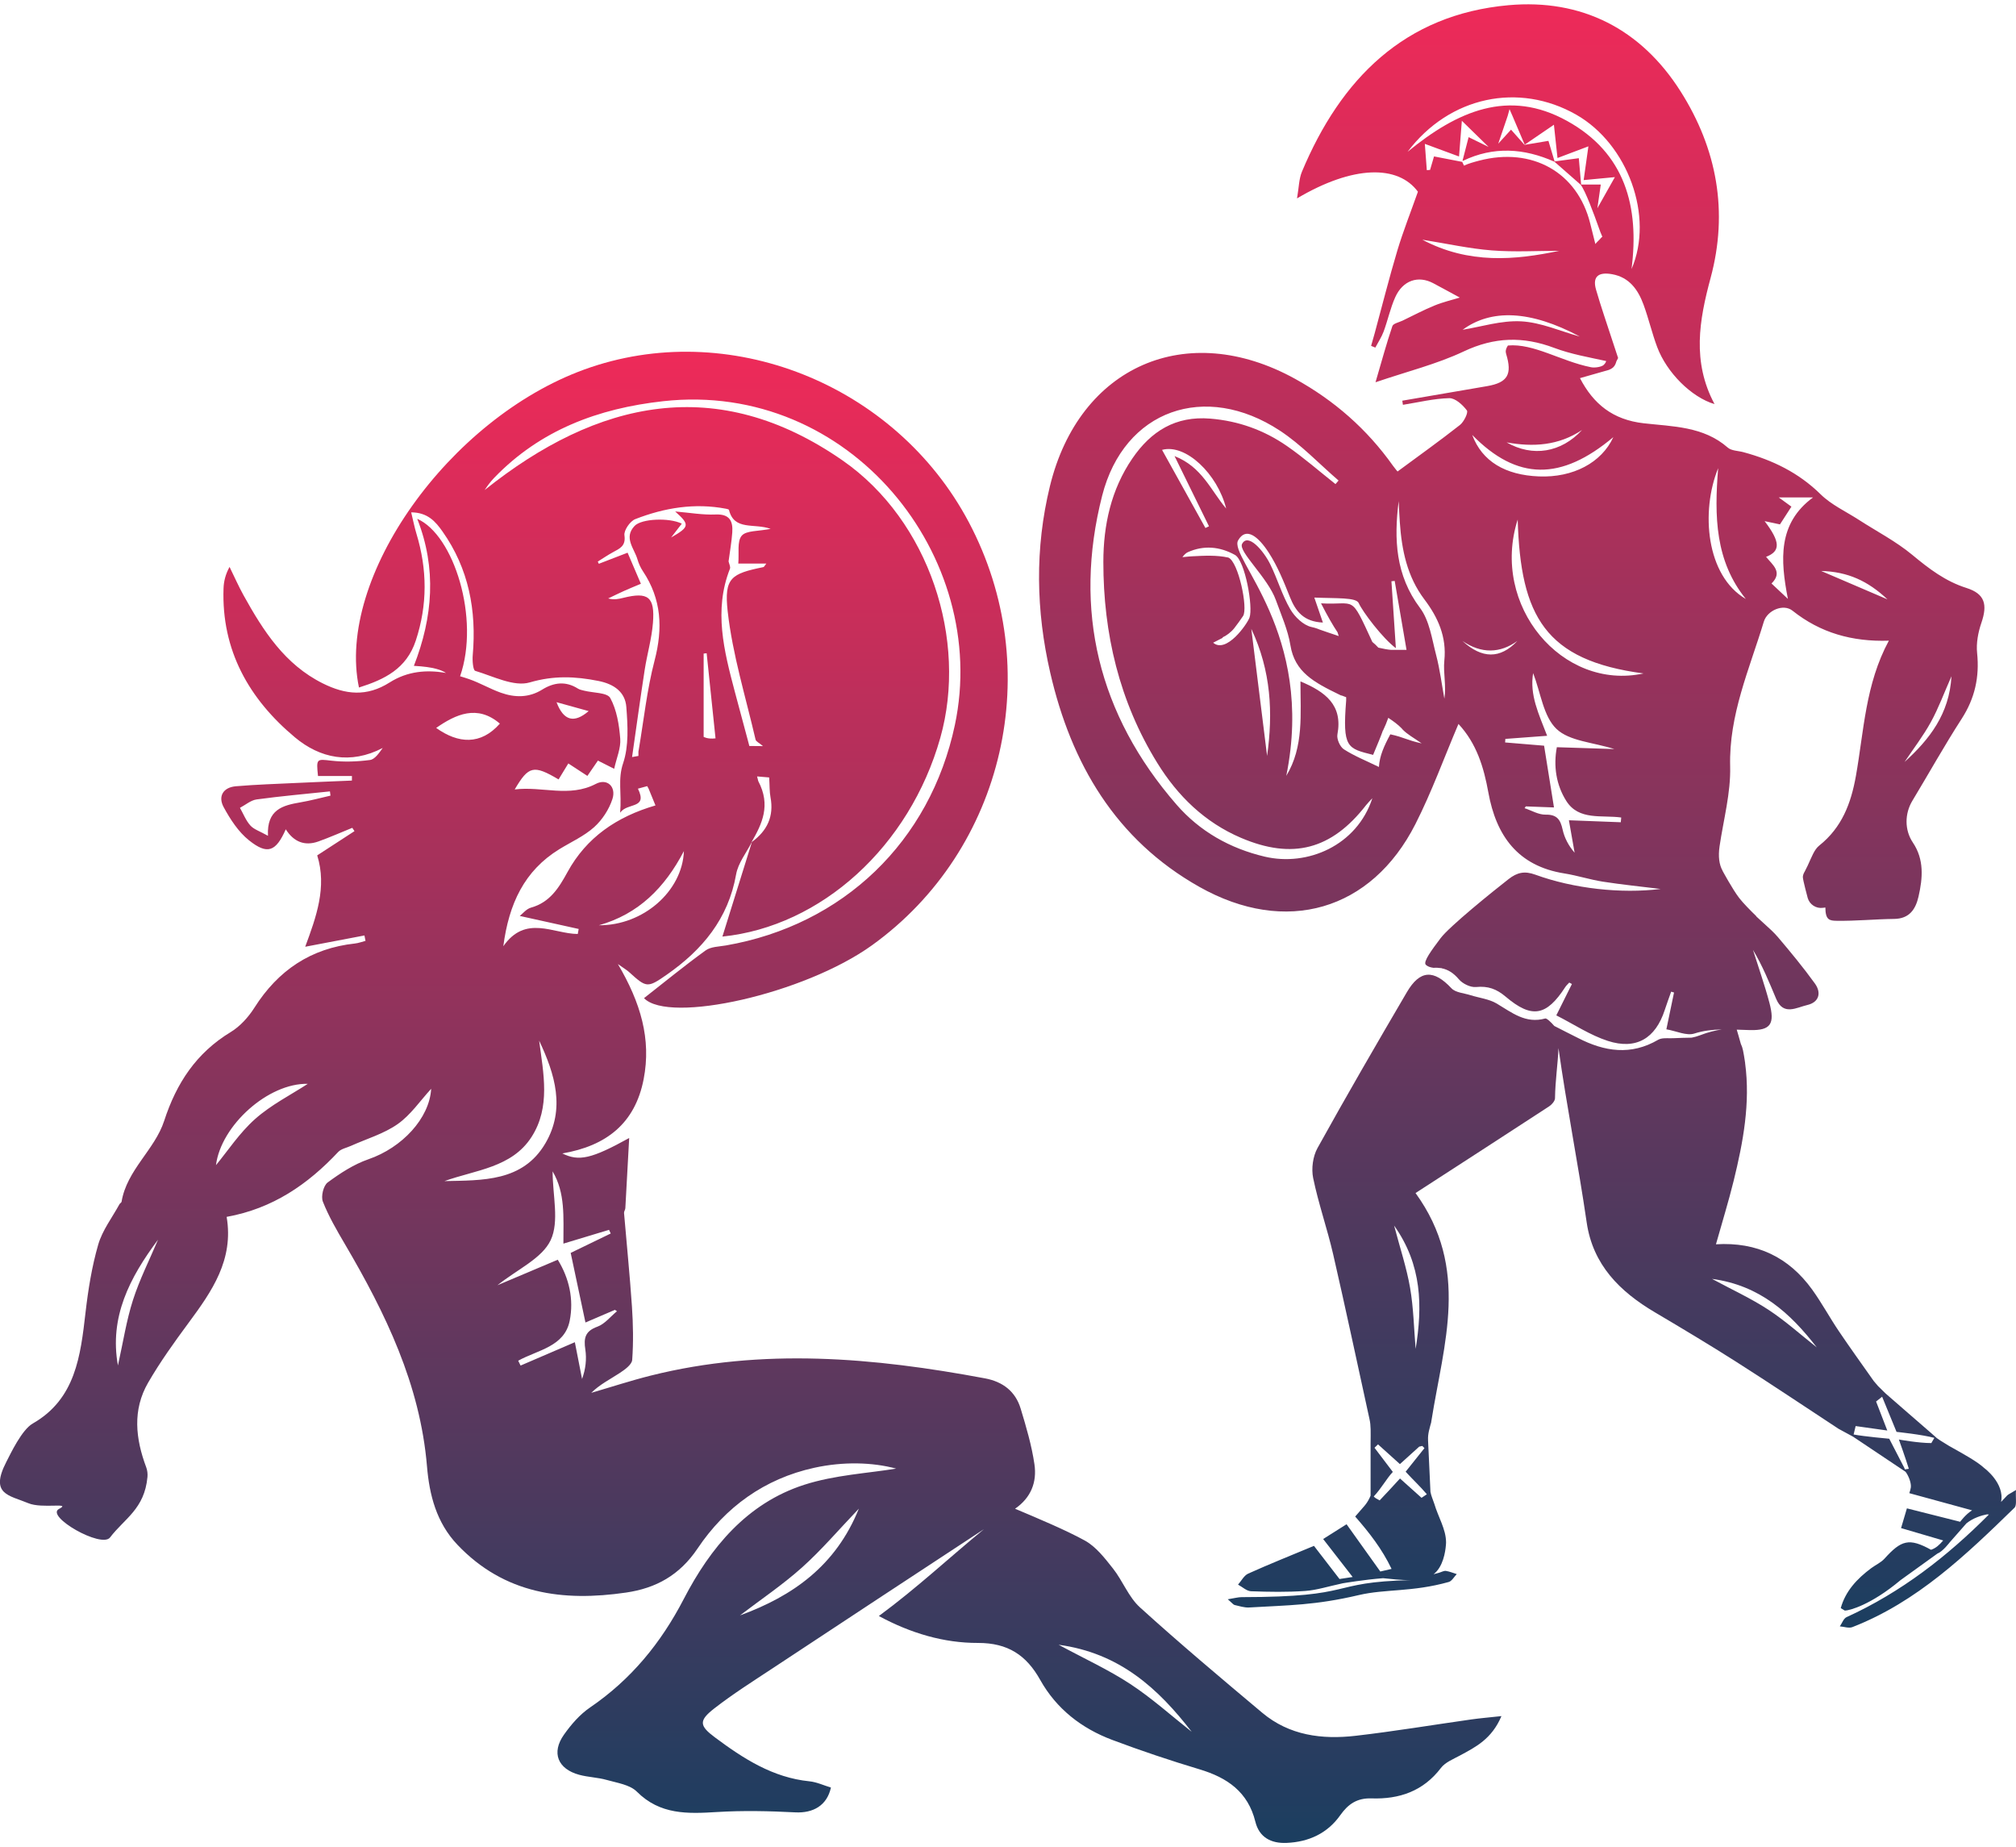 <svg version="1.1" id="Camada_1" xmlns="http://www.w3.org/2000/svg" xmlns:xlink="http://www.w3.org/1999/xlink" x="0px" y="0px" width="310px" height="284px" viewBox="0 0 310 284" enable-background="new 0 0 310 284" xml:space="preserve"> <g> <linearGradient id="SVGID_1_" gradientUnits="userSpaceOnUse" x1="115.442" y1="283.339" x2="115.442" y2="54.08"> <stop offset="0" style="stop-color:#1B3E60"></stop> <stop offset="1" style="stop-color:#EE2A59"></stop> </linearGradient> <path fill="url(#SVGID_1_)" d="M208.461,266.862c-5.173,0.598-10.202-0.042-14.373-3.544c-6.337-5.319-12.675-10.644-18.801-16.201
 c-1.747-1.585-2.641-4.072-4.145-5.973c-1.261-1.594-2.61-3.352-4.328-4.299c-2.963-1.633-7.31-3.444-10.73-4.89
 c2.441-1.685,3.387-4.07,2.982-6.832c-0.424-2.899-1.266-5.754-2.121-8.568c-0.806-2.651-2.742-4.132-5.492-4.647
 c-17.09-3.196-34.194-4.716-51.339-0.435c-3.095,0.773-6.133,1.771-9.198,2.665c1.321-1.302,2.897-2.078,4.354-3.035
 c0.783-0.514,1.889-1.3,1.942-2.029c0.199-2.725,0.145-5.485-0.039-8.217c-0.322-4.795-0.813-9.58-1.215-14.37
 c-0.02-0.235,0.185-0.482,0.199-0.729c0.198-3.448,0.381-6.896,0.592-10.8c-5.782,3.195-7.72,3.637-10.28,2.373
 c6.787-1.162,11.189-4.63,12.505-11.422c1.196-6.177-0.468-11.763-3.961-17.696c1.024,0.727,1.389,0.934,1.693,1.21
 c2.705,2.449,2.833,2.512,5.83,0.421c5.452-3.803,9.452-8.576,10.654-15.409c0.308-1.752,1.587-3.334,2.429-4.993
 c0.004-0.003,0.007-0.005,0.011-0.008c0.002-0.008,0.005-0.016,0.007-0.024c0,0-0.002,0.002-0.002,0.002c0,0,0-0.001,0.001-0.001
 l-0.09,0.086c1.646-2.831,3.018-5.7,1.051-9.41c0,0-0.069-0.277-0.18-0.719c0.623,0.044,1.244,0.094,1.86,0.158
 c0.078,1.273,0.04,2.179,0.203,3.046c0.553,2.944-0.521,5.16-2.851,6.861c-1.526,4.891-3.054,9.783-4.545,14.557
 c15.189-1.551,28.787-13.847,33.507-30.561c4.231-14.983-1.654-33.355-15.028-42.641c-19.269-13.379-37.676-9.331-55.038,4.552
 c0.43-0.655,0.909-1.3,1.462-1.874c7.102-7.366,15.995-10.678,25.987-11.785c28.751-3.188,50.34,23.944,44.855,49.788
 c-3.805,17.93-17.185,30.75-35.193,33.883c-1.066,0.185-2.324,0.182-3.132,0.766c-3.244,2.346-6.346,4.888-9.476,7.339
 c3.853,3.984,24.633-0.631,35.052-8.125c20.446-14.705,26.82-42.546,14.893-65.051c-11.284-21.292-37.044-31.51-59.151-23.462
 c-20.781,7.565-38.171,31.988-34.624,48.882c3.92-1.237,7.302-2.869,8.737-7.213c1.82-5.512,1.769-10.952,0.097-16.448
 c-0.301-0.988-0.497-2.009-0.804-3.27c2.551,0.011,3.754,1.434,4.815,2.938c4.042,5.723,5.248,12.151,4.649,19.029
 c-0.071,0.818,0.041,2.3,0.386,2.403c2.772,0.823,5.941,2.487,8.372,1.778c3.706-1.082,7-0.942,10.583-0.226
 c2.401,0.48,4.098,1.705,4.276,3.992c0.223,2.885,0.4,6.018-0.498,8.673c-0.831,2.456-0.195,4.587-0.451,7.588
 c1.123-1.617,4.292-0.506,2.734-3.696c0.475-0.138,0.951-0.267,1.428-0.39c0.07,0.13,0.14,0.261,0.216,0.396
 c0.484,1.181,0.743,1.813,1.054,2.571c-5.95,1.735-10.607,4.91-13.528,10.246c-1.328,2.427-2.703,4.657-5.616,5.467
 c-0.717,0.199-1.284,0.937-1.726,1.277c3.043,0.673,6.053,1.338,9.063,2.003c-0.048,0.257-0.097,0.514-0.145,0.772
 c-3.801-0.032-8.011-3.019-11.446,1.884c0.86-6.531,3.222-11.611,8.63-14.931c1.799-1.104,3.792-1.992,5.337-3.38
 c1.247-1.119,2.293-2.73,2.811-4.323c0.617-1.897-0.818-3.233-2.546-2.329c-4.102,2.146-8.249,0.33-12.48,0.858
 c2.134-3.629,2.894-3.815,6.746-1.542c0.469-0.769,0.995-1.632,1.498-2.457c1.282,0.838,2.1,1.373,2.932,1.917
 c0.597-0.868,1.101-1.601,1.618-2.355c0.882,0.445,1.593,0.804,2.501,1.262c0.371-1.688,1.045-3.185,0.933-4.62
 c-0.167-2.139-0.532-4.431-1.534-6.264c-0.466-0.853-2.629-0.774-4.02-1.128c-0.326-0.083-0.68-0.145-0.956-0.32
 c-1.874-1.188-3.708-0.952-5.493,0.157c-2.043,1.269-4.198,1.243-6.347,0.481c-1.668-0.591-3.22-1.512-4.891-2.093
 c-0.46-0.16-0.922-0.306-1.385-0.44c3.081-8.882-0.967-21.744-6.589-24.205c3.003,7.647,2.413,15.084-0.517,22.605
 c3.142,0.169,4.255,0.659,4.94,1.093c-2.965-0.524-5.916-0.284-8.664,1.458c-3.537,2.242-6.798,1.879-10.277,0.148
 c-5.855-2.913-9.163-8.09-12.181-13.53c-0.789-1.423-1.446-2.92-2.164-4.383c-0.633,1.163-0.885,2.226-0.923,3.298
 c-0.34,9.548,3.945,17.041,10.99,22.917c3.847,3.209,8.536,4.201,13.488,1.62c-0.553,0.759-1.196,1.748-1.958,1.85
 c-1.958,0.262-3.992,0.33-5.954,0.106c-2.257-0.258-2.323-0.345-2.04,2.356c1.715,0,3.467,0,5.219,0
 c-0.002,0.234-0.004,0.469-0.006,0.703c-2.831,0.121-5.663,0.23-8.494,0.365c-3.115,0.148-6.236,0.244-9.342,0.509
 c-1.971,0.168-2.783,1.558-1.883,3.214c1.015,1.868,2.265,3.8,3.895,5.099c2.838,2.263,4.13,1.751,5.655-1.695
 c1.224,1.938,2.922,2.615,5.011,1.87c1.764-0.63,3.48-1.394,5.217-2.098c0.112,0.17,0.224,0.341,0.336,0.511
 c-1.897,1.233-3.794,2.466-5.73,3.725c1.524,4.884-0.162,9.503-1.846,14.048c3.091-0.589,6.101-1.163,9.11-1.736
 c0.054,0.277,0.108,0.554,0.162,0.832c-0.54,0.138-1.072,0.345-1.62,0.404c-6.784,0.735-11.816,4.125-15.454,9.856
 c-0.922,1.453-2.201,2.878-3.654,3.759c-5.286,3.206-8.342,7.838-10.231,13.651c-1.447,4.451-5.741,7.544-6.55,12.431
 c-0.023,0.141-0.243,0.238-0.322,0.383c-1.125,2.06-2.633,4.011-3.27,6.214c-0.979,3.386-1.545,6.924-1.95,10.436
 c-0.769,6.659-1.525,13.304-8.12,17.071c-1.676,0.957-3.401,4.62-4.058,5.896c-2.59,5.029,0.43,5.112,3.376,6.35
 c2.131,0.896,6.768-0.179,4.725,0.881c-2.162,1.121,6.54,6.113,7.849,4.386c2.195-2.896,5.298-4.36,5.751-9.296
 c0.045-0.487-0.018-1.028-0.189-1.485c-1.644-4.385-2.142-8.816,0.29-13.014c1.858-3.208,4.038-6.244,6.246-9.23
 c3.567-4.823,6.948-9.667,5.828-16.261c7.07-1.268,12.476-4.991,17.151-9.975c0.458-0.488,1.283-0.637,1.942-0.933
 c2.426-1.092,5.078-1.859,7.214-3.361c2.003-1.408,3.46-3.593,5.143-5.42c-0.261,4.549-4.481,9.053-9.639,10.83
 c-2.247,0.774-4.348,2.148-6.278,3.572c-0.653,0.482-1.052,2.144-0.738,2.94c0.892,2.263,2.137,4.401,3.376,6.511
 c6.252,10.644,11.579,21.59,12.637,34.185c0.368,4.387,1.439,8.649,4.68,12.06c7.218,7.597,16.229,8.774,25.946,7.35
 c4.58-0.671,8.215-2.655,10.988-6.784c4.27-6.358,10.286-10.719,17.935-12.398c4.497-0.987,8.984-0.846,12.592,0.124
 c-4.288,0.717-9.428,0.969-14.157,2.497c-8.795,2.843-14.407,9.663-18.5,17.553c-3.521,6.786-8.11,12.384-14.419,16.684
 c-1.564,1.066-2.898,2.613-4.003,4.175c-1.962,2.773-0.956,5.273,2.346,6.168c1.381,0.374,2.857,0.4,4.231,0.791
 c1.604,0.457,3.558,0.726,4.634,1.803c3.57,3.569,7.801,3.406,12.291,3.131c4.01-0.245,8.056-0.157,12.072,0.05
 c2.736,0.141,4.872-1.042,5.479-3.813c-1.087-0.326-2.178-0.846-3.309-0.96c-5.643-0.569-10.164-3.499-14.532-6.755
 c-2.399-1.788-2.511-2.569-0.099-4.447c2.861-2.227,5.944-4.173,8.975-6.174c10.821-7.144,21.649-14.277,32.493-21.386
 c-5.246,4.295-10.28,9.022-16.159,13.351c4.906,2.649,9.986,4.151,15.24,4.138c4.598-0.011,7.44,1.875,9.566,5.675
 c2.495,4.458,6.358,7.456,11.079,9.232c4.424,1.664,8.917,3.169,13.444,4.529c4.259,1.28,7.436,3.466,8.567,8.051
 c0.592,2.397,2.404,3.358,4.8,3.256c3.406-0.145,6.272-1.459,8.256-4.261c1.222-1.726,2.596-2.658,4.815-2.582
 c4.248,0.144,7.941-1.1,10.661-4.679c0.662-0.871,1.885-1.352,2.908-1.905c2.423-1.309,4.902-2.53,6.399-6.068
 c-2.002,0.219-3.317,0.327-4.62,0.511C220.329,265.187,214.413,266.174,208.461,266.862z M108.199,113.288
 c0-4.259,0-8.533,0-12.808c0.154-0.017,0.308-0.033,0.462-0.05c0.45,4.315,0.901,8.631,1.365,13.084
 C108.829,113.669,108.199,113.288,108.199,113.288z M100.651,101.563c-1.165,4.452-1.651,9.083-2.44,13.769
 c-0.025,0.083-0.041,0.168-0.042,0.258c-0.003,0.195-0.004,0.404,0.002,0.628c-0.323,0.058-0.646,0.115-0.978,0.172
 c0.659-4.583,1.26-8.989,1.937-13.383c0.373-2.418,1.078-4.801,1.272-7.228c0.321-4.03-0.737-4.82-4.576-3.862
 c-0.716,0.179-1.437,0.335-2.307,0.089c0.812-0.386,1.617-0.786,2.437-1.155c0.764-0.345,1.543-0.657,2.594-1.101
 c-0.67-1.566-1.313-3.066-2.045-4.777c-1.546,0.595-2.985,1.149-4.425,1.704c-0.054-0.114-0.107-0.227-0.161-0.341
 c0.777-0.482,1.535-0.999,2.336-1.438c1.037-0.568,2.001-0.936,1.765-2.598c-0.109-0.762,0.865-2.177,1.663-2.488
 c4.483-1.746,9.141-2.522,13.96-1.597c0.162,0.031,0.43,0.089,0.453,0.182c0.802,3.245,3.879,1.995,6.401,2.91
 c-1.902,0.39-3.747,0.236-4.445,1.056c-0.738,0.868-0.383,2.665-0.525,4.276c1.553,0,2.851,0,4.314,0
 c-0.262,0.325-0.34,0.524-0.454,0.547c-4.916,1.01-6.072,1.618-5.492,6.801c0.744,6.649,2.769,13.157,4.286,19.715
 c0.07,0.305,0.564,0.511,1.145,1.006c-0.715,0-1.412-0.009-2.101-0.02c-0.092-0.353-0.175-0.669-0.243-0.923
 c-0.735-2.737-1.375-5.092-1.998-7.452c-1.645-6.232-3.266-12.463-0.743-18.869c0.12-0.304-0.131-0.754-0.209-1.136
 c0.195-1.479,0.462-2.954,0.568-4.439c0.125-1.764-0.4-2.866-2.57-2.771c-1.967,0.086-3.955-0.276-6.209-0.464
 c2.287,2.049,2.212,2.366-0.623,4c0.542-0.703,1.085-1.405,1.642-2.127c-1.92-0.953-6.196-0.784-7.263,0.35
 c-1.713,1.82-0.045,3.454,0.443,5.132c0.186,0.641,0.474,1.282,0.844,1.836C101.732,92.118,101.945,96.617,100.651,101.563z
 M105.164,130.848c-0.236,6.176-6.269,11.449-13.069,11.403C98.179,140.537,102.222,136.482,105.164,130.848z M90.518,109.325
 c-2.207,1.886-3.835,1.543-4.942-1.37C87.361,108.45,88.913,108.881,90.518,109.325z M46.197,123.354
 c-2.707,0.461-5.198,1.098-4.99,5.143c-1.253-0.704-2.163-0.978-2.706-1.581c-0.69-0.767-1.082-1.801-1.603-2.72
 c0.853-0.447,1.668-1.169,2.565-1.291c3.743-0.51,7.512-0.84,11.271-1.236c0.029,0.217,0.058,0.435,0.087,0.652
 C49.281,122.67,47.752,123.09,46.197,123.354z M20.449,199.863c-1.013,3.154-1.499,6.41-2.315,10.066
 c-1.344-7.422,1.794-13.499,6.166-19.336C22.994,193.679,21.458,196.72,20.449,199.863z M39.237,172.03
 c-2.418,2.143-4.245,4.953-6.026,7.102c0.77-6.114,8.033-12.644,14.121-12.503C44.762,168.303,41.709,169.839,39.237,172.03z
 M76.864,111.25c-2.94,3.335-6.401,3.088-9.794,0.663C70.082,109.818,73.392,108.28,76.864,111.25z M68.344,181.586
 c4.76-1.723,10.354-2.054,13.395-6.794c2.946-4.593,1.826-9.77,1.165-14.804c2.439,5.142,4.07,10.503,0.954,15.798
 C80.378,181.699,74.203,181.449,68.344,181.586z M90.005,207.47c0.226,1.485,0.047,3.032-0.501,4.536
 c-0.379-1.933-0.759-3.866-1.109-5.653c-3.087,1.328-5.715,2.458-8.344,3.589c-0.123-0.248-0.246-0.496-0.369-0.744
 c2.981-1.657,7.127-2.134,7.924-6.161c0.645-3.258-0.077-6.521-1.839-9.366c-3.113,1.316-6.058,2.562-9.274,3.922
 c3.072-2.458,6.852-4.114,8.182-6.927c1.355-2.867,0.3-6.873,0.3-10.582c1.971,3.354,1.655,6.967,1.659,11.113
 c2.533-0.766,4.774-1.444,7.015-2.121c0.088,0.188,0.175,0.375,0.263,0.563c-2.107,1.021-4.214,2.041-6.158,2.983
 c0.711,3.35,1.446,6.815,2.271,10.7c1.408-0.604,2.971-1.274,4.533-1.943c0.104,0.07,0.209,0.141,0.313,0.211
 c-0.997,0.818-1.874,1.965-3.017,2.378C89.969,204.649,89.739,205.725,90.005,207.47z M113.785,248.354
 c3.197-2.44,6.557-4.698,9.544-7.373c2.999-2.685,5.626-5.784,8.734-9.035C128.531,240.722,121.919,245.379,113.785,248.354z
 M173.804,258.901c-3.335-2.19-7.006-3.867-11.018-6.033c9.375,1.266,15.314,6.723,20.46,13.38
 C180.113,263.778,177.127,261.082,173.804,258.901z"></path> <linearGradient id="SVGID_2_" gradientUnits="userSpaceOnUse" x1="234.886" y1="250.237" x2="234.886" y2="0.661"> <stop offset="0" style="stop-color:#1B3E60"></stop> <stop offset="1" style="stop-color:#EE2A59"></stop> </linearGradient> <path fill="url(#SVGID_2_)" d="M310,229.076c-0.957,0.587-1.208,0.676-1.368,0.849c-0.307,0.332-0.618,0.658-0.929,0.986
 c0.586-2.872-2.559-5.188-2.559-5.188l-0.003,0.003c-0.289-0.267-0.61-0.53-0.979-0.784c-1.586-1.097-3.321-1.979-4.485-2.663
 l-1.342-0.83c0,0,0,0,0,0c-0.179-0.111-0.346-0.229-0.502-0.346c-0.313-0.28-0.653-0.581-1.016-0.899c0,0-0.001-0.001-0.001-0.001
 l0,0.001c-2.034-1.784-4.742-4.088-6.862-5.963l-1.16-1.137l-0.672-0.786l0,0c-1.895-2.69-3.668-5.151-5.362-7.66
 c-1.417-2.1-2.625-4.346-4.105-6.398c-3.568-4.944-8.454-7.348-14.794-6.961c0.965-3.434,1.938-6.567,2.72-9.746
 c1.467-5.964,2.588-11.971,1.765-18.103c0-0.007,0.005-0.012,0.004-0.019c-0.014-0.126-0.038-0.275-0.065-0.432
 c-0.075-0.5-0.159-1-0.261-1.502c-0.079-0.389-0.194-0.724-0.338-1.014c-0.269-0.985-0.533-1.866-0.629-2.183
 c0.684,0.025,1.37,0.054,2.062,0.069c3.187,0.067,3.818-0.964,2.967-4.186c-0.726-2.748-1.68-5.436-2.532-8.15
 c1.455,2.417,2.499,4.985,3.571,7.541c1.103,2.629,3.136,1.316,4.767,0.942c1.816-0.416,2.229-1.865,1.181-3.315
 c-1.771-2.452-3.703-4.793-5.661-7.101c-0.634-0.746-1.371-1.408-2.185-2.141h0c0,0-0.002-0.002-0.003-0.002
 c-0.377-0.339-0.769-0.693-1.177-1.079c0.013-0.002,0.025-0.003,0.038-0.005c-0.885-0.859-2.057-2.041-2.658-2.827
 c-1.041-1.361-2.563-4.191-2.563-4.191l0.008-0.009c-0.518-0.917-0.685-2.175-0.454-3.741c0.603-4.089,1.733-8.199,1.627-12.273
 c-0.208-7.952,2.97-14.959,5.178-22.258c0.52-1.719,2.99-2.815,4.412-1.684c4.28,3.403,9.157,4.794,14.813,4.609
 c-3.624,6.708-3.832,13.885-5.069,20.811c-0.75,4.199-2.145,7.907-5.633,10.687c-0.774,0.617-1.149,1.732-1.784,3.092
 c-0.142,0.303-0.296,0.618-0.471,0.942c0,0-0.267,0.384-0.267,0.825c0,0.44,0.747,3.203,0.747,3.203
 c0.294,1.004,1.276,1.646,2.314,1.514l0.4-0.051c0.009,1.928,0.647,2.024,1.723,2.041c2.951,0.047,5.906-0.252,8.861-0.287
 c2.353-0.028,3.299-1.505,3.741-3.438c0.65-2.843,0.892-5.683-0.872-8.307c-1.292-1.921-1.268-4.443-0.071-6.425
 c2.532-4.193,4.917-8.479,7.573-12.591c2.034-3.148,2.76-6.424,2.379-10.125c-0.156-1.515,0.158-3.179,0.659-4.638
 c0.972-2.836,0.522-4.465-2.3-5.358c-3.243-1.026-5.769-2.966-8.337-5.095c-2.505-2.077-5.464-3.604-8.217-5.383
 c-1.981-1.28-4.222-2.302-5.871-3.923c-3.383-3.326-7.395-5.265-11.866-6.474c-0.815-0.22-1.839-0.205-2.409-0.705
 c-3.744-3.285-8.481-3.23-12.94-3.741c-4.708-0.54-7.706-2.926-9.787-6.938c1.407-0.401,2.722-0.775,4.294-1.223
 c0.001,0,0.03-0.007,0.079-0.023c0.036-0.01,0.071-0.02,0.107-0.03c-0.005,0-0.011-0.001-0.016-0.001
 c0.166-0.062,0.426-0.185,0.667-0.406c0.27-0.248,0.407-0.662,0.468-0.899c0.089-0.17,0.177-0.34,0.266-0.51
 c-0.282-0.855-0.568-1.708-0.846-2.565c-0.857-2.643-1.775-5.268-2.546-7.936c-0.632-2.185,0.554-2.728,2.465-2.386
 c2.662,0.476,3.998,2.391,4.843,4.697c0.783,2.137,1.295,4.375,2.094,6.506c1.468,3.913,5.233,7.699,8.818,8.77
 c-3.484-6.516-2.363-12.892-0.608-19.391c2.752-10.191,0.991-19.847-4.608-28.681c-6.109-9.637-15.251-14.264-26.46-13.259
 c-16.015,1.436-25.799,11.343-31.768,25.592c-0.471,1.123-0.465,2.446-0.758,4.111c8.664-5.134,15.54-5.162,18.591-1.028
 c-1.159,3.28-2.293,6.13-3.169,9.058c-1.257,4.199-2.324,8.456-3.475,12.687c-0.178,0.654-0.37,1.304-0.555,1.956
 c0.216,0.088,0.432,0.177,0.648,0.265c0.434-0.823,0.962-1.611,1.282-2.477c0.642-1.739,1.024-3.587,1.781-5.269
 c1.168-2.594,3.528-3.381,5.841-2.153c1.432,0.76,2.853,1.542,4.081,2.207c-1.191,0.367-2.581,0.69-3.884,1.224
 c-1.674,0.685-3.28,1.536-4.912,2.323c-0.547,0.264-1.429,0.433-1.568,0.845c-0.898,2.65-1.632,5.355-2.592,8.63
 c4.902-1.672,9.43-2.788,13.564-4.739c4.715-2.226,9.117-2.351,13.925-0.543c2.551,0.959,5.285,1.433,7.976,2.018
 c-0.037,0.144-0.09,0.323-0.39,0.609c-0.294,0.28-1.364,0.485-1.986,0.334c-4.574-0.917-8.769-3.686-12.728-3.329
 c-0.364,0.554-0.383,0.938-0.277,1.285c0.963,3.153,0.245,4.407-2.907,4.957c-4.351,0.759-8.705,1.495-13.058,2.241
 c0.032,0.211,0.064,0.423,0.096,0.634c2.375-0.376,4.746-0.966,7.129-1.021c0.921-0.021,2.066,1.025,2.707,1.885
 c0.241,0.323-0.455,1.753-1.07,2.237c-3.09,2.431-6.294,4.715-9.591,7.149c0.006,0.007-0.378-0.421-0.708-0.886
 c-3.983-5.62-9.032-10.038-15.052-13.359c-16.671-9.195-33.192-1.963-37.696,16.504c-2.332,9.559-2.142,19.17,0.047,28.672
 c3.219,13.979,10.059,25.672,22.919,32.924c13.317,7.509,26.473,3.67,33.238-9.651c2.498-4.919,4.386-10.149,6.617-15.391
 c2.809,3.024,3.9,6.685,4.596,10.532c1.205,6.664,4.542,11.317,11.682,12.451c1.998,0.317,3.945,0.957,5.944,1.268
 c2.941,0.458,5.907,0.754,8.862,1.119c-6.035,0.754-13.353-0.044-19.252-2.192c-1.67-0.608-2.796-0.358-4.128,0.68
 c-2.43,1.893-9.094,7.27-10.455,9.085c-1.361,1.815-2.723,3.63-2.269,4.084c0.258,0.258,0.675,0.398,1.15,0.465
 c0.382-0.027,0.743-0.012,1.087,0.04c0.017-0.001,0.034-0.001,0.051-0.002c0.116-0.007,0.146,0.004,0.112,0.026
 c1.011,0.194,1.877,0.745,2.68,1.698c0.576,0.684,1.79,1.275,2.645,1.191c1.832-0.18,3.14,0.287,4.557,1.487
 c4.034,3.417,6.272,2.973,9.167-1.485c0.164-0.253,0.403-0.457,0.607-0.685c0.137,0.074,0.274,0.147,0.411,0.221
 c-0.719,1.444-1.439,2.889-2.4,4.821c2.693,1.367,5.181,3.04,7.923,3.927c4.371,1.413,7.329-0.395,8.742-4.727
 c0.311-0.954,0.662-1.895,0.995-2.843c0.147,0.043,0.294,0.087,0.441,0.13c-0.37,1.777-0.739,3.553-1.177,5.656
 c1.549,0.271,3.102,1.032,4.291,0.653c1.423-0.454,2.828-0.603,4.234-0.631c-0.921,0.134-2.078,0.398-3.402,0.915
 c-0.383,0.15-0.802,0.261-1.233,0.348c-0.938,0.022-1.88,0.029-2.812,0.082c-0.629,0.036-1.349-0.059-1.927,0.084
 c-0.003,0-0.013-0.001-0.013-0.001l-0.002,0.005c-0.138,0.035-0.27,0.08-0.388,0.15c-4.189,2.453-8.256,1.831-12.316-0.26
 c-0.777-0.4-2.666-1.328-3.666-1.859c-0.517-0.606-1.182-1.208-1.385-1.151c-3.038,0.847-5.133-0.908-7.462-2.29
 c-1.197-0.71-2.716-0.87-4.083-1.303c-0.985-0.312-2.258-0.381-2.883-1.047c-2.723-2.9-4.835-2.853-6.863,0.607
 c-4.655,7.941-9.276,15.904-13.736,23.954c-0.714,1.288-0.966,3.168-0.667,4.616c0.816,3.952,2.171,7.791,3.077,11.728
 c1.915,8.327,3.692,16.689,5.583,25.324c0,0.001,0,0.002,0,0.003c0.233,0.987,0.181,2.015,0.172,3.631c-0.001,0-0.001,0-0.002,0
 c0,2.589,0,5.155,0,8.135c-0.421,1.073-1.09,1.743-1.09,1.743c-0.421,0.486-0.907,1.046-1.278,1.474
 c2.166,2.478,4.12,4.965,5.593,8.05c-0.479,0.12-1.085,0.259-1.732,0.399c-1.83-2.562-3.508-4.911-5.189-7.265
 c-1.471,0.928-2.609,1.647-3.598,2.271c1.545,1.988,3.061,3.94,4.536,5.838c-0.649,0.111-1.406,0.223-2.022,0.31
 c-1.512-1.961-2.74-3.552-3.929-5.095c-3.638,1.517-6.908,2.822-10.115,4.267c-0.643,0.29-1.045,1.113-1.558,1.691
 c0.666,0.356,1.321,0.994,1.999,1.019c2.771,0.103,5.559,0.149,8.322-0.044c1.778-0.124,3.524-0.701,5.787-1.182
 c0,0,3.363-0.566,6.197-0.781c1.013,0.078,2.708,0.331,4.342,0.29c-13.129,0.316-8.137,2.612-26.096,2.622
 c-0.517,0-1.048,0.153-2.132,0.328c0.705,0.602,0.858,0.837,1.054,0.882c0.738,0.168,1.498,0.423,2.234,0.38
 c6.123-0.358,10.164-0.332,16.864-1.907c4.079-0.959,8.213-0.44,13.829-2.014c0.475-0.133,0.825-0.794,1.232-1.211
 c-0.554-0.171-1.099-0.403-1.667-0.489c-0.303-0.046-0.645,0.162-0.969,0.254c-0.311,0.088-0.622,0.172-0.933,0.259
 c1.47-1.119,1.817-3.45,1.899-4.462c0.008-0.081,0.013-0.162,0.017-0.243c0.008-0.153,0.01-0.248,0.01-0.248l-0.004,0.004
 c-0.01-1.97-1.216-3.882-1.794-5.852c-0.223-0.681-0.495-1.249-0.603-1.867c-0.137-2.938-0.263-5.656-0.37-7.952c0,0,0,0,0,0
 c-0.046-1.037,0.255-1.834,0.438-2.586c0.006,0,0.012,0,0.018,0c0.014-0.09,0.029-0.179,0.043-0.269
 c0.013-0.065,0.021-0.129,0.031-0.194c1.866-11.761,5.95-23.342-2.454-34.939c7.002-4.533,13.786-8.912,20.547-13.329
 c0.411-0.268,0.893-0.824,0.899-1.252c0.044-2.803,0.426-5.119,0.534-7.697c0.001,0.005,0.002,0.011,0.003,0.015
 c1.261,8.942,3.033,17.847,4.335,26.784c0.951,6.525,5.096,10.628,10.485,13.815c4.217,2.494,8.425,5.01,12.557,7.641
 c5.18,3.297,10.279,6.721,15.684,10.268l2.24,1.216v0c2.201,1.479,5.682,3.793,8.029,5.37c0.054,0.055,0.106,0.115,0.155,0.183
 c0.053,0.088,0.107,0.177,0.153,0.261c0.009,0.017,0.018,0.033,0.027,0.046c0.222,0.417,0.357,0.788,0.435,1.114
 c0.176,0.717,0.07,1.01-0.155,1.707c3.258,0.891,6.416,1.755,9.65,2.64c-0.971,0.595-1.834,1.76-1.834,1.76
 c-3.087-0.778-5.395-1.36-8.187-2.064c-0.407,1.376-0.681,2.298-0.898,3.033c2.312,0.679,3.99,1.172,6.477,1.902
 c-0.56,0.653-1.104,1.185-1.873,1.431c-3.374-1.86-4.579-1.484-7.152,1.366c-0.547,0.605-1.364,0.961-2.035,1.459
 c-2.194,1.629-3.971,3.539-4.691,6.146c0.208,0.127,0.416,0.253,0.624,0.38c0.678,0,3.991-0.843,8.567-4.68
 c2.15-1.549,3.87-2.789,5.688-4.098c0,0,0,0,0,0c0.8-0.29,1.874-1.711,1.874-1.711l0,0c0.572-0.65,1.41-1.603,2.571-2.923
 c0,0,0,0,0,0c1.072-0.862,2.374-1.229,3.151-1.381c0.099,0.011,0.201,0.02,0.308,0.018c-6.403,6.441-13.502,11.96-21.895,15.785
 c-0.462,0.211-0.691,0.933-1.029,1.416c0.647,0.049,1.384,0.326,1.929,0.114c9.947-3.872,17.464-11.085,24.921-18.348
 C310.161,231.418,309.909,230.356,310,229.076z M296.911,111.007c1.181-2.148,2.031-4.478,3.165-7.04
 c-0.324,5.804-3.381,9.705-7.211,13.178C294.227,115.106,295.735,113.148,296.911,111.007z M290.237,92.149
 c-3.572-1.53-6.677-2.86-10.197-4.368C284.148,87.897,287.218,89.309,290.237,92.149z M273.523,76.479c1.764,0,3.428,0,5.265,0
 c-5.427,3.992-5.033,9.59-3.861,15.598c-1.024-0.962-1.804-1.694-2.522-2.369c1.792-1.756,0.137-2.883-0.837-4.097
 c2.242-0.866,2.217-2.289-0.223-5.489c1.059,0.224,1.692,0.357,2.359,0.498c0.583-0.902,1.126-1.743,1.761-2.727
 C274.841,77.439,274.207,76.978,273.523,76.479z M245.629,32.013C245.629,32.013,245.629,32.013,245.629,32.013
 c0.167-1.172,0.334-2.342,0.52-3.641c-1.107,0-2.066,0-3.021,0c-0.116-1.322-0.231-2.646-0.354-4.051
 c-1.35,0.18-2.539,0.339-3.726,0.497c-0.341-1.141-0.681-2.278-0.946-3.163c-1.319,0.221-2.481,0.415-3.641,0.61
 c-0.003-0.007-0.006-0.014-0.009-0.021c-0.011,0.008-0.022,0.015-0.033,0.023c-0.66-0.744-1.322-1.492-2.068-2.333
 c-0.675,0.74-1.322,1.449-1.969,2.158c0.485-1.425,0.969-2.849,1.454-4.274l0.282-1.034l0.382,0.873c0.001,0,0.002,0,0.003,0
 c0.65,1.529,1.299,3.058,1.949,4.587c1.458-0.994,2.917-1.989,4.493-3.065c0.184,1.705,0.359,3.336,0.551,5.115
 c1.621-0.612,3.007-1.135,4.751-1.793c-0.271,1.929-0.487,3.464-0.729,5.187c1.616-0.154,2.985-0.284,4.802-0.456
 C247.268,29.099,246.449,30.556,245.629,32.013z M216.441,23.34c6.45-8.553,17.134-10.727,25.938-5.709
 c7.927,4.518,11.994,15.64,8.502,23.735c1.222-9.592-0.965-17.83-9.924-22.781C231.951,13.609,224.109,17.064,216.441,23.34z
 M218.709,36.851c3.805,0.609,7.225,1.376,10.683,1.647c3.517,0.275,7.072,0.061,10.377,0.061
 C232.971,39.994,225.868,40.645,218.709,36.851z M233.917,49.403c-3.068-0.164-6.199,0.847-9.009,1.297
 c4.376-3.209,10.379-3.039,18.022,1.043C239.928,50.915,236.954,49.566,233.917,49.403z M227.462,24.694
 c-0.784,0.205-1.678,0.45-2.345,0.771l-0.27-0.578c-1.397-0.27-2.793-0.54-4.338-0.839c-0.204,0.697-0.405,1.385-0.607,2.073
 c-0.167,0.013-0.334,0.026-0.502,0.039c-0.09-1.197-0.18-2.394-0.303-4.043c1.848,0.683,3.368,1.244,5.259,1.942
 c0.131-1.668,0.251-3.188,0.432-5.491c1.65,1.615,2.881,2.818,4.111,4.021c-0.944-0.462-1.887-0.925-3.07-1.504
 c-0.356,1.377-0.648,2.509-0.938,3.63l0.068,0.012c4.701-2.26,9.392-1.949,14.075,0.138c1.342,1.177,2.683,2.354,4.025,3.532
 c0.744,0.98,2.019,4.446,2.826,6.719c0.158,0.445,0.28,0.777,0.508,1.279c0,0-0.001,0.001-0.001,0.001
 c-0.134,0.084-0.344,0.342-0.447,0.457c-0.224,0.25-0.37,0.33-0.627,0.664c-0.274-1.093-0.536-2.135-0.796-3.177
 C242.567,26.485,235.601,22.571,227.462,24.694z M194.477,131.702c-5.357-1.261-9.993-3.894-13.559-7.994
 c-12.013-13.813-15.923-29.907-11.439-47.499c3.376-13.246,15.874-17.528,27.324-10.005c3.276,2.152,6.033,5.094,9.028,7.673
 c-0.158,0.182-0.315,0.365-0.473,0.547c-2.483-1.963-4.874-4.058-7.47-5.857c-3.524-2.442-7.449-3.855-11.794-4.209
 c-5.332-0.435-9.102,1.932-11.976,6.132c-3.276,4.788-4.451,10.265-4.455,15.894c-0.007,11.017,2.456,21.48,8.312,30.943
 c3.132,5.061,7.285,9.105,12.852,11.483c7.934,3.39,13.937,1.803,19.24-5.032c0.23-0.297,0.505-0.56,0.962-1.06
 C208.653,129.999,201.055,133.25,194.477,131.702z M188.878,85.72c-1.789-0.396-3.713-0.291-5.568-0.193
 c0,0-0.709,0.035-1.49,0.131c0.243-0.343,0.544-0.636,0.835-0.766c2.425-1.081,4.871-0.89,7.242,0.42
 c1.559,0.861,2.834,8.049,2.234,9.651c-0.383,1.021-3.557,5.572-5.587,3.847l1.46-0.745l0.007-0.087
 c0.512-0.208,1.296-0.78,1.777-1.393c0.38-0.484,1.018-1.363,1.361-1.882C191.93,93.521,190.428,86.333,188.878,85.72z
 M185.906,80.912c-0.183,0.087-0.366,0.175-0.548,0.262c-2.206-3.972-4.412-7.944-6.67-12.009c3.634-0.991,8.536,3.705,9.86,9.02
 c-2.365-2.784-3.688-6.387-7.938-8.065C182.575,74.126,184.24,77.519,185.906,80.912z M192.413,96.681
 c3.05,6.474,3.356,12.925,2.427,19.537C194.055,109.906,193.26,103.502,192.413,96.681z M213.789,112.895
 c-0.961,1.788-1.651,3.313-1.753,5.02c-1.976-0.965-3.785-1.682-5.389-2.716c-0.598-0.386-1.125-1.587-0.993-2.287
 c0.855-4.539-1.854-6.544-5.682-8.153c-0.012,4.997,0.545,10.027-2.182,14.523c4.476-21.987-8.913-33.562-7.403-36.209
 c1.218-2.135,3.098-0.591,4.706,1.886c1.361,2.098,2.323,4.484,3.254,6.825c0.889,2.234,2.157,3.807,5.074,3.926
 c-0.439-1.281-0.851-2.481-1.318-3.84c3.392,0.149,6.427-0.051,6.827,0.848c0.598,1.342,3.72,5.468,5.713,6.928
 c-0.266-4.007-0.474-7.144-0.682-10.281c0.167-0.018,0.333-0.037,0.5-0.055c0.597,3.473,1.193,6.947,1.821,10.602
 c-0.865,0-1.573,0-2.375,0c-0.508-0.038-1.187-0.164-1.957-0.342c-0.288-0.319-0.598-0.61-0.924-0.875
 c-3.468-7.514-2.451-5.616-7.892-5.937c1.011,1.976,1.839,3.411,2.54,4.454c0.06,0.192,0.12,0.385,0.183,0.577
 c-1.222-0.403-2.286-0.771-2.954-1.006c-0.226-0.099-0.47-0.185-0.731-0.26c-0.007-0.003-0.017-0.006-0.017-0.006v0.001
 c-0.155-0.044-0.314-0.085-0.482-0.121c-1.253-0.266-2.59-1.564-3.277-2.75c-1.256-2.168-1.96-4.648-3.077-6.907
 c-1.049-2.12-3.424-4.842-4.323-3.122c-0.614,1.175,3.943,5.159,5.194,8.639c0.825,2.296,1.852,4.58,2.239,6.958
 c0.672,4.129,3.647,5.697,7.522,7.578l0,0.001c0,0,0.003,0.001,0.003,0.001c0.103,0.05,0.205,0.1,0.309,0.15
 c-0.001-0.013-0.003-0.026-0.004-0.039c0.18,0.067,0.435,0.163,0.742,0.284c-0.002,0.168-0.004,0.335-0.001,0.502
 c-0.582,7.321,0.171,7.365,4.144,8.363c0.696-1.665,1.197-2.863,1.507-3.75c0.006,0.003,0.011,0.007,0.017,0.01
 c0.323-0.666,0.587-1.316,0.808-1.951c0.792,0.51,1.507,1.049,2.045,1.602c0,0,0.001,0.001,0.001,0.001
 c0.052,0.067,0.106,0.131,0.16,0.187c0.732,0.764,1.722,1.282,2.93,2.136C216.329,113.795,215.914,113.354,213.789,112.895z
 M222.1,107.415c-0.409-2.234-0.687-4.502-1.262-6.692c-0.651-2.48-1.018-5.304-2.479-7.251
 c-3.769-5.024-4.026-10.553-3.285-16.433c0.057,1.086,0.099,2.173,0.175,3.257c0.3,4.263,1.109,8.324,3.791,11.873
 c2.064,2.732,3.433,5.733,3.055,9.396C221.902,103.442,222.422,105.393,222.1,107.415z M243.272,66.107
 c-3.217,3.481-7.595,4.2-11.604,1.905C235.754,68.752,239.664,68.517,243.272,66.107z M248.082,67.205
 c-1.809,3.933-6.187,6.246-11.434,6.04c-5.186-0.203-8.752-2.316-10.266-6.379C233.305,73.929,240.059,73.937,248.082,67.205z
 M224.877,98.539c2.922,2.008,5.813,1.909,8.448,0C230.684,101.34,227.876,101.294,224.877,98.539z M249.227,126.413
 c-2.513-0.096-5.026-0.192-7.977-0.305c0.278,1.577,0.578,3.282,0.878,4.987c-0.925-1.061-1.562-2.272-1.846-3.562
 c-0.334-1.515-0.863-2.325-2.623-2.288c-1.068,0.023-2.15-0.641-3.226-0.996c0.063-0.091,0.127-0.181,0.19-0.272
 c1.493,0.055,2.986,0.111,4.332,0.16c-0.552-3.447-1.045-6.52-1.521-9.493c-1.892-0.158-3.942-0.328-5.993-0.499
 c0.013-0.182,0.025-0.363,0.038-0.545c2.052-0.153,4.104-0.306,6.424-0.479c-1.308-3.401-2.709-6.265-2.153-9.638
 c1.173,3.041,1.574,6.66,3.592,8.583c1.98,1.887,5.603,2.05,8.9,3.094c-3.067-0.099-5.876-0.189-8.845-0.284
 c-0.546,2.89-0.106,5.794,1.453,8.262c1.927,3.05,5.477,2.131,8.446,2.547C249.272,125.928,249.249,126.17,249.227,126.413z
 M233.375,79.876c0.433,14.864,4.216,21.658,19.351,23.661C240.241,106.244,229.148,93.097,233.375,79.876z M264.201,71.978
 c-0.604,7.448-0.455,14.266,4.255,20.109C262.337,88.536,261.501,78.61,264.201,71.978z M219.039,222.637
 c-0.918,1.15-1.836,2.3-2.895,3.627c1.206,1.312,2.177,2.192,3.265,3.464l-0.819,0.549c-1.401-1.273-2.841-2.543-3.312-2.971
 c-1.051,1.151-1.992,2.172-3.129,3.366c-0.47-0.243-0.705-0.369-0.909-0.603c1.209-1.288,1.954-2.73,2.935-3.774
 c-0.946-1.248-1.882-2.482-2.818-3.715c0.18-0.174,0.361-0.347,0.541-0.521l0,0c1.151,1.037,2.302,2.074,3.367,3.034
 c1.062-0.961,2.02-1.827,2.969-2.686c0.172-0.032,0.329-0.067,0.47-0.106C218.816,222.412,218.928,222.524,219.039,222.637z
 M217.683,207.378c-0.265-3.13-0.321-6.296-0.853-9.379c-0.534-3.094-1.544-6.107-2.457-9.578
 C218.686,194.492,218.743,200.84,217.683,207.378z M271.931,201.365c-2.625-1.724-5.515-3.044-8.673-4.749
 c7.379,0.997,12.055,5.292,16.105,10.532C276.897,205.204,274.547,203.082,271.931,201.365z M296.981,221.861
 c-1.994,0-4.992-0.548-4.992-0.548s1.038,2.88,1.53,4.501l-0.608,0.09c-0.027-0.071-0.079-0.217-0.079-0.217l-2.324-4.494
 c0,0-3.807-0.339-5.477-0.652l0.31-1.295c1.805,0.253,3.179,0.446,4.866,0.683c-0.641-1.662-1.146-2.969-1.722-4.461v0l0.928-0.735
 l2.216,5.405c0,0,4.037,0.424,5.814,0.923L296.981,221.861z"></path> </g> </svg>